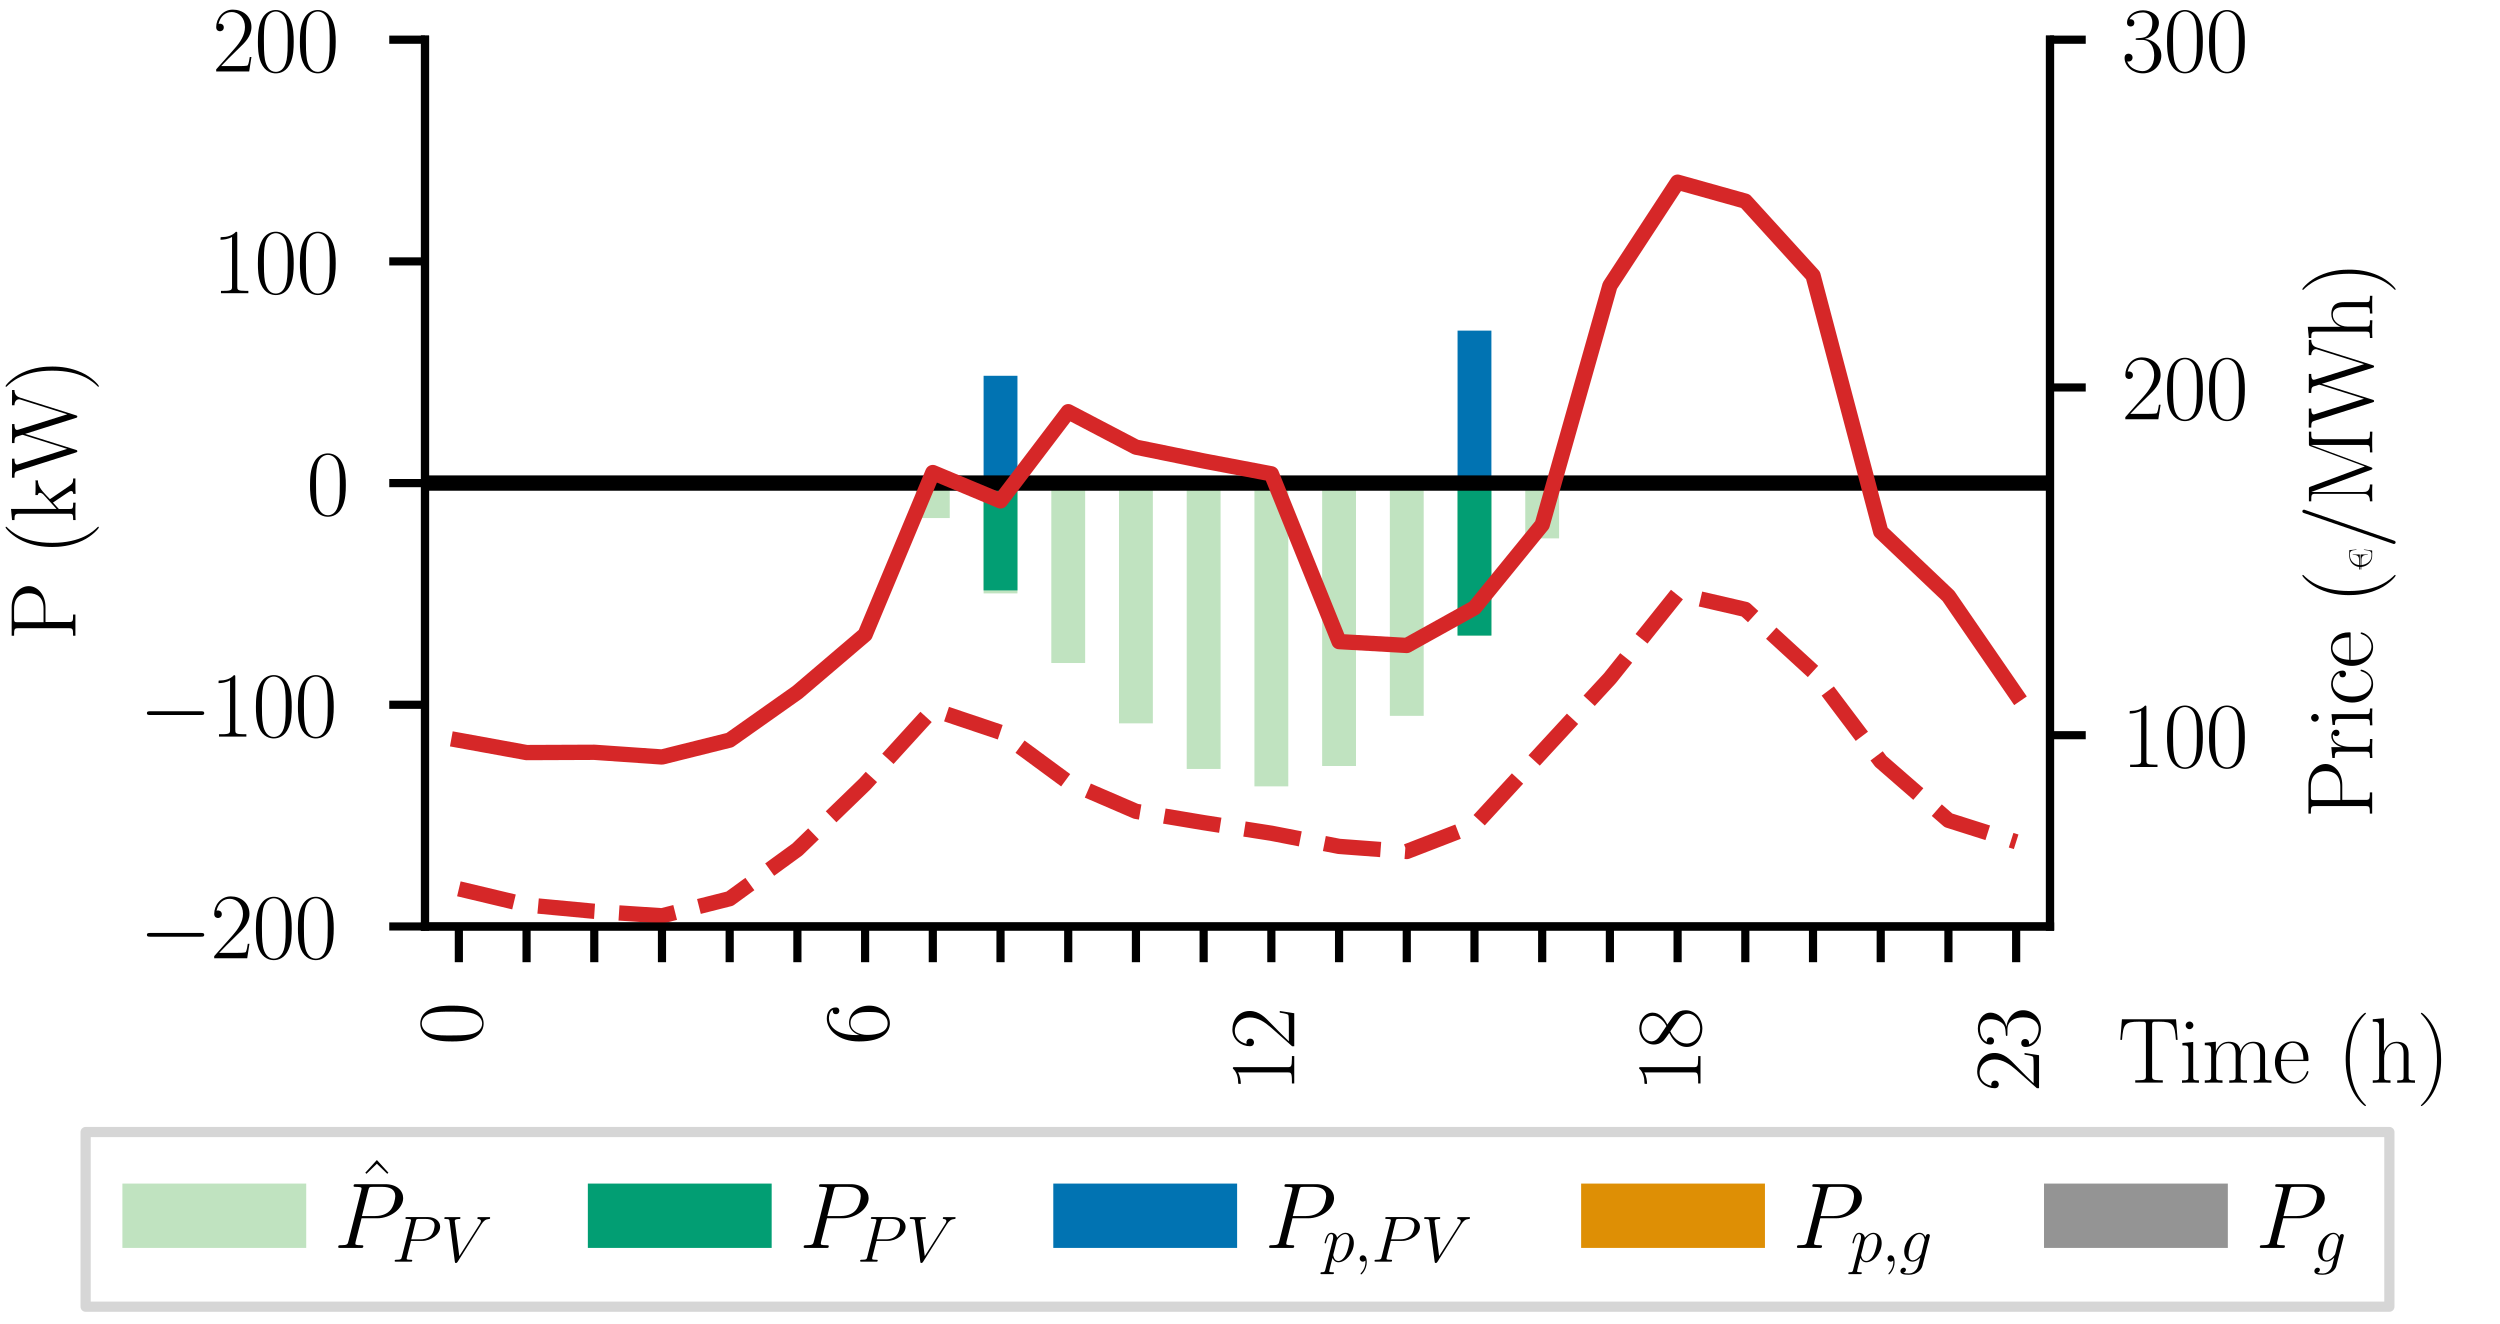<?xml version="1.0" encoding="utf-8" standalone="no"?>
<!DOCTYPE svg PUBLIC "-//W3C//DTD SVG 1.1//EN"
  "http://www.w3.org/Graphics/SVG/1.1/DTD/svg11.dtd">
<svg xmlns:xlink="http://www.w3.org/1999/xlink" width="244.8pt" height="129.6pt" viewBox="0 0 244.8 129.6" xmlns="http://www.w3.org/2000/svg" version="1.1">
 <defs>
  <style type="text/css">*{stroke-linejoin: round; stroke-linecap: butt}</style>
 </defs>
 <g id="figure_1">
  <g id="patch_1">
   <path d="M 0 129.6 
L 244.8 129.6 
L 244.8 0 
L 0 0 
z
" style="fill: #ffffff"/>
  </g>
  <g id="axes_1">
   <g id="patch_2">
    <path d="M 41.616 90.72 
L 200.736 90.72 
L 200.736 3.888 
L 41.616 3.888 
z
" style="fill: #ffffff"/>
   </g>
   <g id="patch_3">
    <path d="M 43.273 47.304 
L 46.589 47.304 
L 46.589 47.304 
L 43.273 47.304 
z
" clip-path="url(#paa32c44746)" style="fill: #c0e3c0"/>
   </g>
   <g id="patch_4">
    <path d="M 49.904 47.304 
L 53.218 47.304 
L 53.218 47.304 
L 49.904 47.304 
z
" clip-path="url(#paa32c44746)" style="fill: #c0e3c0"/>
   </g>
   <g id="patch_5">
    <path d="M 56.533 47.304 
L 59.849 47.304 
L 59.849 47.304 
L 56.533 47.304 
z
" clip-path="url(#paa32c44746)" style="fill: #c0e3c0"/>
   </g>
   <g id="patch_6">
    <path d="M 63.163 47.304 
L 66.478 47.304 
L 66.478 47.304 
L 63.163 47.304 
z
" clip-path="url(#paa32c44746)" style="fill: #c0e3c0"/>
   </g>
   <g id="patch_7">
    <path d="M 69.793 47.304 
L 73.109 47.304 
L 73.109 47.304 
L 69.793 47.304 
z
" clip-path="url(#paa32c44746)" style="fill: #c0e3c0"/>
   </g>
   <g id="patch_8">
    <path d="M 76.424 47.304 
L 79.739 47.304 
L 79.739 47.304 
L 76.424 47.304 
z
" clip-path="url(#paa32c44746)" style="fill: #c0e3c0"/>
   </g>
   <g id="patch_9">
    <path d="M 83.053 47.304 
L 86.368 47.304 
L 86.368 47.304 
L 83.053 47.304 
z
" clip-path="url(#paa32c44746)" style="fill: #c0e3c0"/>
   </g>
   <g id="patch_10">
    <path d="M 89.683 47.304 
L 92.999 47.304 
L 92.999 50.728 
L 89.683 50.728 
z
" clip-path="url(#paa32c44746)" style="fill: #c0e3c0"/>
   </g>
   <g id="patch_11">
    <path d="M 96.314 47.304 
L 99.629 47.304 
L 99.629 58.106 
L 96.314 58.106 
z
" clip-path="url(#paa32c44746)" style="fill: #c0e3c0"/>
   </g>
   <g id="patch_12">
    <path d="M 102.944 47.304 
L 106.258 47.304 
L 106.258 64.922 
L 102.944 64.922 
z
" clip-path="url(#paa32c44746)" style="fill: #c0e3c0"/>
   </g>
   <g id="patch_13">
    <path d="M 109.573 47.304 
L 112.888 47.304 
L 112.888 70.831 
L 109.573 70.831 
z
" clip-path="url(#paa32c44746)" style="fill: #c0e3c0"/>
   </g>
   <g id="patch_14">
    <path d="M 116.204 47.304 
L 119.519 47.304 
L 119.519 75.297 
L 116.204 75.297 
z
" clip-path="url(#paa32c44746)" style="fill: #c0e3c0"/>
   </g>
   <g id="patch_15">
    <path d="M 122.834 47.304 
L 126.148 47.304 
L 126.148 77.001 
L 122.834 77.001 
z
" clip-path="url(#paa32c44746)" style="fill: #c0e3c0"/>
   </g>
   <g id="patch_16">
    <path d="M 129.464 47.304 
L 132.779 47.304 
L 132.779 75.006 
L 129.464 75.006 
z
" clip-path="url(#paa32c44746)" style="fill: #c0e3c0"/>
   </g>
   <g id="patch_17">
    <path d="M 136.094 47.304 
L 139.409 47.304 
L 139.409 70.097 
L 136.094 70.097 
z
" clip-path="url(#paa32c44746)" style="fill: #c0e3c0"/>
   </g>
   <g id="patch_18">
    <path d="M 142.724 47.304 
L 146.038 47.304 
L 146.038 62.234 
L 142.724 62.234 
z
" clip-path="url(#paa32c44746)" style="fill: #c0e3c0"/>
   </g>
   <g id="patch_19">
    <path d="M 149.353 47.304 
L 152.668 47.304 
L 152.668 52.718 
L 149.353 52.718 
z
" clip-path="url(#paa32c44746)" style="fill: #c0e3c0"/>
   </g>
   <g id="patch_20">
    <path d="M 155.983 47.304 
L 159.298 47.304 
L 159.298 47.304 
L 155.983 47.304 
z
" clip-path="url(#paa32c44746)" style="fill: #c0e3c0"/>
   </g>
   <g id="patch_21">
    <path d="M 162.613 47.304 
L 165.929 47.304 
L 165.929 47.304 
L 162.613 47.304 
z
" clip-path="url(#paa32c44746)" style="fill: #c0e3c0"/>
   </g>
   <g id="patch_22">
    <path d="M 169.244 47.304 
L 172.559 47.304 
L 172.559 47.304 
L 169.244 47.304 
z
" clip-path="url(#paa32c44746)" style="fill: #c0e3c0"/>
   </g>
   <g id="patch_23">
    <path d="M 175.874 47.304 
L 179.189 47.304 
L 179.189 47.304 
L 175.874 47.304 
z
" clip-path="url(#paa32c44746)" style="fill: #c0e3c0"/>
   </g>
   <g id="patch_24">
    <path d="M 182.504 47.304 
L 185.819 47.304 
L 185.819 47.304 
L 182.504 47.304 
z
" clip-path="url(#paa32c44746)" style="fill: #c0e3c0"/>
   </g>
   <g id="patch_25">
    <path d="M 189.133 47.304 
L 192.448 47.304 
L 192.448 47.304 
L 189.133 47.304 
z
" clip-path="url(#paa32c44746)" style="fill: #c0e3c0"/>
   </g>
   <g id="patch_26">
    <path d="M 195.763 47.304 
L 199.078 47.304 
L 199.078 47.304 
L 195.763 47.304 
z
" clip-path="url(#paa32c44746)" style="fill: #c0e3c0"/>
   </g>
   <g id="patch_27">
    <path d="M 43.273 47.304 
L 46.589 47.304 
L 46.589 47.304 
L 43.273 47.304 
z
" clip-path="url(#paa32c44746)" style="fill: #029e73"/>
   </g>
   <g id="patch_28">
    <path d="M 49.904 47.304 
L 53.218 47.304 
L 53.218 47.304 
L 49.904 47.304 
z
" clip-path="url(#paa32c44746)" style="fill: #029e73"/>
   </g>
   <g id="patch_29">
    <path d="M 56.533 47.304 
L 59.849 47.304 
L 59.849 47.304 
L 56.533 47.304 
z
" clip-path="url(#paa32c44746)" style="fill: #029e73"/>
   </g>
   <g id="patch_30">
    <path d="M 63.163 47.304 
L 66.478 47.304 
L 66.478 47.304 
L 63.163 47.304 
z
" clip-path="url(#paa32c44746)" style="fill: #029e73"/>
   </g>
   <g id="patch_31">
    <path d="M 69.793 47.304 
L 73.109 47.304 
L 73.109 47.304 
L 69.793 47.304 
z
" clip-path="url(#paa32c44746)" style="fill: #029e73"/>
   </g>
   <g id="patch_32">
    <path d="M 76.424 47.304 
L 79.739 47.304 
L 79.739 47.304 
L 76.424 47.304 
z
" clip-path="url(#paa32c44746)" style="fill: #029e73"/>
   </g>
   <g id="patch_33">
    <path d="M 83.053 47.304 
L 86.368 47.304 
L 86.368 47.304 
L 83.053 47.304 
z
" clip-path="url(#paa32c44746)" style="fill: #029e73"/>
   </g>
   <g id="patch_34">
    <path d="M 89.683 47.304 
L 92.999 47.304 
L 92.999 47.304 
L 89.683 47.304 
z
" clip-path="url(#paa32c44746)" style="fill: #029e73"/>
   </g>
   <g id="patch_35">
    <path d="M 96.314 47.304 
L 99.629 47.304 
L 99.629 57.811 
L 96.314 57.811 
z
" clip-path="url(#paa32c44746)" style="fill: #029e73"/>
   </g>
   <g id="patch_36">
    <path d="M 102.944 47.304 
L 106.258 47.304 
L 106.258 47.304 
L 102.944 47.304 
z
" clip-path="url(#paa32c44746)" style="fill: #029e73"/>
   </g>
   <g id="patch_37">
    <path d="M 109.573 47.304 
L 112.888 47.304 
L 112.888 47.304 
L 109.573 47.304 
z
" clip-path="url(#paa32c44746)" style="fill: #029e73"/>
   </g>
   <g id="patch_38">
    <path d="M 116.204 47.304 
L 119.519 47.304 
L 119.519 47.304 
L 116.204 47.304 
z
" clip-path="url(#paa32c44746)" style="fill: #029e73"/>
   </g>
   <g id="patch_39">
    <path d="M 122.834 47.304 
L 126.148 47.304 
L 126.148 47.304 
L 122.834 47.304 
z
" clip-path="url(#paa32c44746)" style="fill: #029e73"/>
   </g>
   <g id="patch_40">
    <path d="M 129.464 47.304 
L 132.779 47.304 
L 132.779 47.304 
L 129.464 47.304 
z
" clip-path="url(#paa32c44746)" style="fill: #029e73"/>
   </g>
   <g id="patch_41">
    <path d="M 136.094 47.304 
L 139.409 47.304 
L 139.409 47.304 
L 136.094 47.304 
z
" clip-path="url(#paa32c44746)" style="fill: #029e73"/>
   </g>
   <g id="patch_42">
    <path d="M 142.724 47.304 
L 146.038 47.304 
L 146.038 62.234 
L 142.724 62.234 
z
" clip-path="url(#paa32c44746)" style="fill: #029e73"/>
   </g>
   <g id="patch_43">
    <path d="M 149.353 47.304 
L 152.668 47.304 
L 152.668 47.304 
L 149.353 47.304 
z
" clip-path="url(#paa32c44746)" style="fill: #029e73"/>
   </g>
   <g id="patch_44">
    <path d="M 155.983 47.304 
L 159.298 47.304 
L 159.298 47.304 
L 155.983 47.304 
z
" clip-path="url(#paa32c44746)" style="fill: #029e73"/>
   </g>
   <g id="patch_45">
    <path d="M 162.613 47.304 
L 165.929 47.304 
L 165.929 47.304 
L 162.613 47.304 
z
" clip-path="url(#paa32c44746)" style="fill: #029e73"/>
   </g>
   <g id="patch_46">
    <path d="M 169.244 47.304 
L 172.559 47.304 
L 172.559 47.304 
L 169.244 47.304 
z
" clip-path="url(#paa32c44746)" style="fill: #029e73"/>
   </g>
   <g id="patch_47">
    <path d="M 175.874 47.304 
L 179.189 47.304 
L 179.189 47.304 
L 175.874 47.304 
z
" clip-path="url(#paa32c44746)" style="fill: #029e73"/>
   </g>
   <g id="patch_48">
    <path d="M 182.504 47.304 
L 185.819 47.304 
L 185.819 47.304 
L 182.504 47.304 
z
" clip-path="url(#paa32c44746)" style="fill: #029e73"/>
   </g>
   <g id="patch_49">
    <path d="M 189.133 47.304 
L 192.448 47.304 
L 192.448 47.304 
L 189.133 47.304 
z
" clip-path="url(#paa32c44746)" style="fill: #029e73"/>
   </g>
   <g id="patch_50">
    <path d="M 195.763 47.304 
L 199.078 47.304 
L 199.078 47.304 
L 195.763 47.304 
z
" clip-path="url(#paa32c44746)" style="fill: #029e73"/>
   </g>
   <g id="patch_51">
    <path d="M 43.273 47.304 
L 46.589 47.304 
L 46.589 47.304 
L 43.273 47.304 
z
" clip-path="url(#paa32c44746)" style="fill: #0173b2"/>
   </g>
   <g id="patch_52">
    <path d="M 49.904 47.304 
L 53.218 47.304 
L 53.218 47.304 
L 49.904 47.304 
z
" clip-path="url(#paa32c44746)" style="fill: #0173b2"/>
   </g>
   <g id="patch_53">
    <path d="M 56.533 47.304 
L 59.849 47.304 
L 59.849 47.304 
L 56.533 47.304 
z
" clip-path="url(#paa32c44746)" style="fill: #0173b2"/>
   </g>
   <g id="patch_54">
    <path d="M 63.163 47.304 
L 66.478 47.304 
L 66.478 47.304 
L 63.163 47.304 
z
" clip-path="url(#paa32c44746)" style="fill: #0173b2"/>
   </g>
   <g id="patch_55">
    <path d="M 69.793 47.304 
L 73.109 47.304 
L 73.109 47.304 
L 69.793 47.304 
z
" clip-path="url(#paa32c44746)" style="fill: #0173b2"/>
   </g>
   <g id="patch_56">
    <path d="M 76.424 47.304 
L 79.739 47.304 
L 79.739 47.304 
L 76.424 47.304 
z
" clip-path="url(#paa32c44746)" style="fill: #0173b2"/>
   </g>
   <g id="patch_57">
    <path d="M 83.053 47.304 
L 86.368 47.304 
L 86.368 47.304 
L 83.053 47.304 
z
" clip-path="url(#paa32c44746)" style="fill: #0173b2"/>
   </g>
   <g id="patch_58">
    <path d="M 89.683 47.304 
L 92.999 47.304 
L 92.999 47.304 
L 89.683 47.304 
z
" clip-path="url(#paa32c44746)" style="fill: #0173b2"/>
   </g>
   <g id="patch_59">
    <path d="M 96.314 47.304 
L 99.629 47.304 
L 99.629 36.797 
L 96.314 36.797 
z
" clip-path="url(#paa32c44746)" style="fill: #0173b2"/>
   </g>
   <g id="patch_60">
    <path d="M 102.944 47.304 
L 106.258 47.304 
L 106.258 47.304 
L 102.944 47.304 
z
" clip-path="url(#paa32c44746)" style="fill: #0173b2"/>
   </g>
   <g id="patch_61">
    <path d="M 109.573 47.304 
L 112.888 47.304 
L 112.888 47.304 
L 109.573 47.304 
z
" clip-path="url(#paa32c44746)" style="fill: #0173b2"/>
   </g>
   <g id="patch_62">
    <path d="M 116.204 47.304 
L 119.519 47.304 
L 119.519 47.304 
L 116.204 47.304 
z
" clip-path="url(#paa32c44746)" style="fill: #0173b2"/>
   </g>
   <g id="patch_63">
    <path d="M 122.834 47.304 
L 126.148 47.304 
L 126.148 47.304 
L 122.834 47.304 
z
" clip-path="url(#paa32c44746)" style="fill: #0173b2"/>
   </g>
   <g id="patch_64">
    <path d="M 129.464 47.304 
L 132.779 47.304 
L 132.779 47.304 
L 129.464 47.304 
z
" clip-path="url(#paa32c44746)" style="fill: #0173b2"/>
   </g>
   <g id="patch_65">
    <path d="M 136.094 47.304 
L 139.409 47.304 
L 139.409 47.304 
L 136.094 47.304 
z
" clip-path="url(#paa32c44746)" style="fill: #0173b2"/>
   </g>
   <g id="patch_66">
    <path d="M 142.724 47.304 
L 146.038 47.304 
L 146.038 32.374 
L 142.724 32.374 
z
" clip-path="url(#paa32c44746)" style="fill: #0173b2"/>
   </g>
   <g id="patch_67">
    <path d="M 149.353 47.304 
L 152.668 47.304 
L 152.668 47.304 
L 149.353 47.304 
z
" clip-path="url(#paa32c44746)" style="fill: #0173b2"/>
   </g>
   <g id="patch_68">
    <path d="M 155.983 47.304 
L 159.298 47.304 
L 159.298 47.304 
L 155.983 47.304 
z
" clip-path="url(#paa32c44746)" style="fill: #0173b2"/>
   </g>
   <g id="patch_69">
    <path d="M 162.613 47.304 
L 165.929 47.304 
L 165.929 47.304 
L 162.613 47.304 
z
" clip-path="url(#paa32c44746)" style="fill: #0173b2"/>
   </g>
   <g id="patch_70">
    <path d="M 169.244 47.304 
L 172.559 47.304 
L 172.559 47.304 
L 169.244 47.304 
z
" clip-path="url(#paa32c44746)" style="fill: #0173b2"/>
   </g>
   <g id="patch_71">
    <path d="M 175.874 47.304 
L 179.189 47.304 
L 179.189 47.304 
L 175.874 47.304 
z
" clip-path="url(#paa32c44746)" style="fill: #0173b2"/>
   </g>
   <g id="patch_72">
    <path d="M 182.504 47.304 
L 185.819 47.304 
L 185.819 47.304 
L 182.504 47.304 
z
" clip-path="url(#paa32c44746)" style="fill: #0173b2"/>
   </g>
   <g id="patch_73">
    <path d="M 189.133 47.304 
L 192.448 47.304 
L 192.448 47.304 
L 189.133 47.304 
z
" clip-path="url(#paa32c44746)" style="fill: #0173b2"/>
   </g>
   <g id="patch_74">
    <path d="M 195.763 47.304 
L 199.078 47.304 
L 199.078 47.304 
L 195.763 47.304 
z
" clip-path="url(#paa32c44746)" style="fill: #0173b2"/>
   </g>
   <g id="patch_75">
    <path d="M 43.273 47.304 
L 46.589 47.304 
L 46.589 47.304 
L 43.273 47.304 
z
" clip-path="url(#paa32c44746)" style="fill: #de8f05"/>
   </g>
   <g id="patch_76">
    <path d="M 49.904 47.304 
L 53.218 47.304 
L 53.218 47.304 
L 49.904 47.304 
z
" clip-path="url(#paa32c44746)" style="fill: #de8f05"/>
   </g>
   <g id="patch_77">
    <path d="M 56.533 47.304 
L 59.849 47.304 
L 59.849 47.304 
L 56.533 47.304 
z
" clip-path="url(#paa32c44746)" style="fill: #de8f05"/>
   </g>
   <g id="patch_78">
    <path d="M 63.163 47.304 
L 66.478 47.304 
L 66.478 47.304 
L 63.163 47.304 
z
" clip-path="url(#paa32c44746)" style="fill: #de8f05"/>
   </g>
   <g id="patch_79">
    <path d="M 69.793 47.304 
L 73.109 47.304 
L 73.109 47.304 
L 69.793 47.304 
z
" clip-path="url(#paa32c44746)" style="fill: #de8f05"/>
   </g>
   <g id="patch_80">
    <path d="M 76.424 47.304 
L 79.739 47.304 
L 79.739 47.304 
L 76.424 47.304 
z
" clip-path="url(#paa32c44746)" style="fill: #de8f05"/>
   </g>
   <g id="patch_81">
    <path d="M 83.053 47.304 
L 86.368 47.304 
L 86.368 47.304 
L 83.053 47.304 
z
" clip-path="url(#paa32c44746)" style="fill: #de8f05"/>
   </g>
   <g id="patch_82">
    <path d="M 89.683 47.304 
L 92.999 47.304 
L 92.999 47.304 
L 89.683 47.304 
z
" clip-path="url(#paa32c44746)" style="fill: #de8f05"/>
   </g>
   <g id="patch_83">
    <path d="M 96.314 57.811 
L 99.629 57.811 
L 99.629 57.811 
L 96.314 57.811 
z
" clip-path="url(#paa32c44746)" style="fill: #de8f05"/>
   </g>
   <g id="patch_84">
    <path d="M 102.944 47.304 
L 106.258 47.304 
L 106.258 47.304 
L 102.944 47.304 
z
" clip-path="url(#paa32c44746)" style="fill: #de8f05"/>
   </g>
   <g id="patch_85">
    <path d="M 109.573 47.304 
L 112.888 47.304 
L 112.888 47.304 
L 109.573 47.304 
z
" clip-path="url(#paa32c44746)" style="fill: #de8f05"/>
   </g>
   <g id="patch_86">
    <path d="M 116.204 47.304 
L 119.519 47.304 
L 119.519 47.304 
L 116.204 47.304 
z
" clip-path="url(#paa32c44746)" style="fill: #de8f05"/>
   </g>
   <g id="patch_87">
    <path d="M 122.834 47.304 
L 126.148 47.304 
L 126.148 47.304 
L 122.834 47.304 
z
" clip-path="url(#paa32c44746)" style="fill: #de8f05"/>
   </g>
   <g id="patch_88">
    <path d="M 129.464 47.304 
L 132.779 47.304 
L 132.779 47.304 
L 129.464 47.304 
z
" clip-path="url(#paa32c44746)" style="fill: #de8f05"/>
   </g>
   <g id="patch_89">
    <path d="M 136.094 47.304 
L 139.409 47.304 
L 139.409 47.304 
L 136.094 47.304 
z
" clip-path="url(#paa32c44746)" style="fill: #de8f05"/>
   </g>
   <g id="patch_90">
    <path d="M 142.724 62.234 
L 146.038 62.234 
L 146.038 62.234 
L 142.724 62.234 
z
" clip-path="url(#paa32c44746)" style="fill: #de8f05"/>
   </g>
   <g id="patch_91">
    <path d="M 149.353 47.304 
L 152.668 47.304 
L 152.668 47.304 
L 149.353 47.304 
z
" clip-path="url(#paa32c44746)" style="fill: #de8f05"/>
   </g>
   <g id="patch_92">
    <path d="M 155.983 47.304 
L 159.298 47.304 
L 159.298 47.304 
L 155.983 47.304 
z
" clip-path="url(#paa32c44746)" style="fill: #de8f05"/>
   </g>
   <g id="patch_93">
    <path d="M 162.613 47.304 
L 165.929 47.304 
L 165.929 47.304 
L 162.613 47.304 
z
" clip-path="url(#paa32c44746)" style="fill: #de8f05"/>
   </g>
   <g id="patch_94">
    <path d="M 169.244 47.304 
L 172.559 47.304 
L 172.559 47.304 
L 169.244 47.304 
z
" clip-path="url(#paa32c44746)" style="fill: #de8f05"/>
   </g>
   <g id="patch_95">
    <path d="M 175.874 47.304 
L 179.189 47.304 
L 179.189 47.304 
L 175.874 47.304 
z
" clip-path="url(#paa32c44746)" style="fill: #de8f05"/>
   </g>
   <g id="patch_96">
    <path d="M 182.504 47.304 
L 185.819 47.304 
L 185.819 47.304 
L 182.504 47.304 
z
" clip-path="url(#paa32c44746)" style="fill: #de8f05"/>
   </g>
   <g id="patch_97">
    <path d="M 189.133 47.304 
L 192.448 47.304 
L 192.448 47.304 
L 189.133 47.304 
z
" clip-path="url(#paa32c44746)" style="fill: #de8f05"/>
   </g>
   <g id="patch_98">
    <path d="M 195.763 47.304 
L 199.078 47.304 
L 199.078 47.304 
L 195.763 47.304 
z
" clip-path="url(#paa32c44746)" style="fill: #de8f05"/>
   </g>
   <g id="patch_99">
    <path d="M 43.273 47.304 
L 46.589 47.304 
L 46.589 47.304 
L 43.273 47.304 
z
" clip-path="url(#paa32c44746)" style="fill: #949494"/>
   </g>
   <g id="patch_100">
    <path d="M 49.904 47.304 
L 53.218 47.304 
L 53.218 47.304 
L 49.904 47.304 
z
" clip-path="url(#paa32c44746)" style="fill: #949494"/>
   </g>
   <g id="patch_101">
    <path d="M 56.533 47.304 
L 59.849 47.304 
L 59.849 47.304 
L 56.533 47.304 
z
" clip-path="url(#paa32c44746)" style="fill: #949494"/>
   </g>
   <g id="patch_102">
    <path d="M 63.163 47.304 
L 66.478 47.304 
L 66.478 47.304 
L 63.163 47.304 
z
" clip-path="url(#paa32c44746)" style="fill: #949494"/>
   </g>
   <g id="patch_103">
    <path d="M 69.793 47.304 
L 73.109 47.304 
L 73.109 47.304 
L 69.793 47.304 
z
" clip-path="url(#paa32c44746)" style="fill: #949494"/>
   </g>
   <g id="patch_104">
    <path d="M 76.424 47.304 
L 79.739 47.304 
L 79.739 47.304 
L 76.424 47.304 
z
" clip-path="url(#paa32c44746)" style="fill: #949494"/>
   </g>
   <g id="patch_105">
    <path d="M 83.053 47.304 
L 86.368 47.304 
L 86.368 47.304 
L 83.053 47.304 
z
" clip-path="url(#paa32c44746)" style="fill: #949494"/>
   </g>
   <g id="patch_106">
    <path d="M 89.683 47.304 
L 92.999 47.304 
L 92.999 47.304 
L 89.683 47.304 
z
" clip-path="url(#paa32c44746)" style="fill: #949494"/>
   </g>
   <g id="patch_107">
    <path d="M 96.314 57.811 
L 99.629 57.811 
L 99.629 57.811 
L 96.314 57.811 
z
" clip-path="url(#paa32c44746)" style="fill: #949494"/>
   </g>
   <g id="patch_108">
    <path d="M 102.944 47.304 
L 106.258 47.304 
L 106.258 47.304 
L 102.944 47.304 
z
" clip-path="url(#paa32c44746)" style="fill: #949494"/>
   </g>
   <g id="patch_109">
    <path d="M 109.573 47.304 
L 112.888 47.304 
L 112.888 47.304 
L 109.573 47.304 
z
" clip-path="url(#paa32c44746)" style="fill: #949494"/>
   </g>
   <g id="patch_110">
    <path d="M 116.204 47.304 
L 119.519 47.304 
L 119.519 47.304 
L 116.204 47.304 
z
" clip-path="url(#paa32c44746)" style="fill: #949494"/>
   </g>
   <g id="patch_111">
    <path d="M 122.834 47.304 
L 126.148 47.304 
L 126.148 47.304 
L 122.834 47.304 
z
" clip-path="url(#paa32c44746)" style="fill: #949494"/>
   </g>
   <g id="patch_112">
    <path d="M 129.464 47.304 
L 132.779 47.304 
L 132.779 47.304 
L 129.464 47.304 
z
" clip-path="url(#paa32c44746)" style="fill: #949494"/>
   </g>
   <g id="patch_113">
    <path d="M 136.094 47.304 
L 139.409 47.304 
L 139.409 47.304 
L 136.094 47.304 
z
" clip-path="url(#paa32c44746)" style="fill: #949494"/>
   </g>
   <g id="patch_114">
    <path d="M 142.724 62.234 
L 146.038 62.234 
L 146.038 62.234 
L 142.724 62.234 
z
" clip-path="url(#paa32c44746)" style="fill: #949494"/>
   </g>
   <g id="patch_115">
    <path d="M 149.353 47.304 
L 152.668 47.304 
L 152.668 47.304 
L 149.353 47.304 
z
" clip-path="url(#paa32c44746)" style="fill: #949494"/>
   </g>
   <g id="patch_116">
    <path d="M 155.983 47.304 
L 159.298 47.304 
L 159.298 47.304 
L 155.983 47.304 
z
" clip-path="url(#paa32c44746)" style="fill: #949494"/>
   </g>
   <g id="patch_117">
    <path d="M 162.613 47.304 
L 165.929 47.304 
L 165.929 47.304 
L 162.613 47.304 
z
" clip-path="url(#paa32c44746)" style="fill: #949494"/>
   </g>
   <g id="patch_118">
    <path d="M 169.244 47.304 
L 172.559 47.304 
L 172.559 47.304 
L 169.244 47.304 
z
" clip-path="url(#paa32c44746)" style="fill: #949494"/>
   </g>
   <g id="patch_119">
    <path d="M 175.874 47.304 
L 179.189 47.304 
L 179.189 47.304 
L 175.874 47.304 
z
" clip-path="url(#paa32c44746)" style="fill: #949494"/>
   </g>
   <g id="patch_120">
    <path d="M 182.504 47.304 
L 185.819 47.304 
L 185.819 47.304 
L 182.504 47.304 
z
" clip-path="url(#paa32c44746)" style="fill: #949494"/>
   </g>
   <g id="patch_121">
    <path d="M 189.133 47.304 
L 192.448 47.304 
L 192.448 47.304 
L 189.133 47.304 
z
" clip-path="url(#paa32c44746)" style="fill: #949494"/>
   </g>
   <g id="patch_122">
    <path d="M 195.763 47.304 
L 199.078 47.304 
L 199.078 47.304 
L 195.763 47.304 
z
" clip-path="url(#paa32c44746)" style="fill: #949494"/>
   </g>
   <g id="matplotlib.axis_1">
    <g id="xtick_1">
     <g id="line2d_1">
      <defs>
       <path id="m6761374551" d="M 0 0 
L 0 3.5 
" style="stroke: #000000; stroke-width: 0.8"/>
      </defs>
      <g>
       <use xlink:href="#m6761374551" x="44.931" y="90.72" style="stroke: #000000; stroke-width: 0.8"/>
      </g>
     </g>
     <g id="text_1">
      <!-- 0 -->
      <g transform="translate(47.173 102.328) rotate(-90) scale(0.09 -0.09)">
       <defs>
        <path id="CMR17-30" d="M 2688 2025 
C 2688 2416 2682 3080 2413 3591 
C 2176 4039 1798 4198 1466 4198 
C 1158 4198 768 4058 525 3597 
C 269 3118 243 2524 243 2025 
C 243 1661 250 1106 448 619 
C 723 -39 1216 -128 1466 -128 
C 1760 -128 2208 -7 2470 600 
C 2662 1042 2688 1559 2688 2025 
z
M 1466 -26 
C 1056 -26 813 325 723 812 
C 653 1188 653 1738 653 2096 
C 653 2588 653 2997 736 3387 
C 858 3929 1216 4096 1466 4096 
C 1728 4096 2067 3923 2189 3400 
C 2272 3036 2278 2607 2278 2096 
C 2278 1680 2278 1169 2202 792 
C 2067 95 1690 -26 1466 -26 
z
" transform="scale(0.016)"/>
       </defs>
       <use xlink:href="#CMR17-30" transform="scale(0.996)"/>
      </g>
     </g>
    </g>
    <g id="xtick_2">
     <g id="line2d_2">
      <g>
       <use xlink:href="#m6761374551" x="51.561" y="90.72" style="stroke: #000000; stroke-width: 0.8"/>
      </g>
     </g>
    </g>
    <g id="xtick_3">
     <g id="line2d_3">
      <g>
       <use xlink:href="#m6761374551" x="58.191" y="90.72" style="stroke: #000000; stroke-width: 0.8"/>
      </g>
     </g>
    </g>
    <g id="xtick_4">
     <g id="line2d_4">
      <g>
       <use xlink:href="#m6761374551" x="64.821" y="90.72" style="stroke: #000000; stroke-width: 0.8"/>
      </g>
     </g>
    </g>
    <g id="xtick_5">
     <g id="line2d_5">
      <g>
       <use xlink:href="#m6761374551" x="71.451" y="90.72" style="stroke: #000000; stroke-width: 0.8"/>
      </g>
     </g>
    </g>
    <g id="xtick_6">
     <g id="line2d_6">
      <g>
       <use xlink:href="#m6761374551" x="78.081" y="90.72" style="stroke: #000000; stroke-width: 0.8"/>
      </g>
     </g>
    </g>
    <g id="xtick_7">
     <g id="line2d_7">
      <g>
       <use xlink:href="#m6761374551" x="84.711" y="90.72" style="stroke: #000000; stroke-width: 0.8"/>
      </g>
     </g>
     <g id="text_2">
      <!-- 6 -->
      <g transform="translate(86.953 102.328) rotate(-90) scale(0.09 -0.09)">
       <defs>
        <path id="CMR17-36" d="M 678 2176 
C 678 3690 1395 4032 1811 4032 
C 1946 4032 2272 4009 2400 3776 
C 2298 3776 2106 3776 2106 3553 
C 2106 3381 2246 3323 2336 3323 
C 2394 3323 2566 3348 2566 3560 
C 2566 3954 2246 4179 1805 4179 
C 1043 4179 243 3390 243 1984 
C 243 253 966 -128 1478 -128 
C 2099 -128 2688 427 2688 1283 
C 2688 2081 2170 2662 1517 2662 
C 1126 2662 838 2407 678 1960 
L 678 2176 
z
M 1478 25 
C 691 25 691 1200 691 1436 
C 691 1896 909 2560 1504 2560 
C 1613 2560 1926 2560 2138 2120 
C 2253 1870 2253 1609 2253 1289 
C 2253 944 2253 690 2118 434 
C 1978 171 1773 25 1478 25 
z
" transform="scale(0.016)"/>
       </defs>
       <use xlink:href="#CMR17-36" transform="scale(0.996)"/>
      </g>
     </g>
    </g>
    <g id="xtick_8">
     <g id="line2d_8">
      <g>
       <use xlink:href="#m6761374551" x="91.341" y="90.72" style="stroke: #000000; stroke-width: 0.8"/>
      </g>
     </g>
    </g>
    <g id="xtick_9">
     <g id="line2d_9">
      <g>
       <use xlink:href="#m6761374551" x="97.971" y="90.72" style="stroke: #000000; stroke-width: 0.8"/>
      </g>
     </g>
    </g>
    <g id="xtick_10">
     <g id="line2d_10">
      <g>
       <use xlink:href="#m6761374551" x="104.601" y="90.72" style="stroke: #000000; stroke-width: 0.8"/>
      </g>
     </g>
    </g>
    <g id="xtick_11">
     <g id="line2d_11">
      <g>
       <use xlink:href="#m6761374551" x="111.231" y="90.72" style="stroke: #000000; stroke-width: 0.8"/>
      </g>
     </g>
    </g>
    <g id="xtick_12">
     <g id="line2d_12">
      <g>
       <use xlink:href="#m6761374551" x="117.861" y="90.72" style="stroke: #000000; stroke-width: 0.8"/>
      </g>
     </g>
    </g>
    <g id="xtick_13">
     <g id="line2d_13">
      <g>
       <use xlink:href="#m6761374551" x="124.491" y="90.72" style="stroke: #000000; stroke-width: 0.8"/>
      </g>
     </g>
     <g id="text_3">
      <!-- 12 -->
      <g transform="translate(126.733 106.935) rotate(-90) scale(0.09 -0.09)">
       <defs>
        <path id="CMR17-31" d="M 1702 4058 
C 1702 4192 1696 4192 1606 4192 
C 1357 3916 979 3827 621 3827 
C 602 3827 570 3827 563 3808 
C 557 3795 557 3782 557 3648 
C 755 3648 1088 3686 1344 3839 
L 1344 461 
C 1344 236 1331 160 781 160 
L 589 160 
L 589 0 
C 896 0 1216 0 1523 0 
C 1830 0 2150 0 2458 0 
L 2458 160 
L 2266 160 
C 1715 160 1702 230 1702 458 
L 1702 4058 
z
" transform="scale(0.016)"/>
        <path id="CMR17-32" d="M 2669 989 
L 2554 989 
C 2490 536 2438 459 2413 420 
C 2381 369 1920 369 1830 369 
L 602 369 
C 832 619 1280 1072 1824 1597 
C 2214 1967 2669 2402 2669 3035 
C 2669 3790 2067 4224 1395 4224 
C 691 4224 262 3604 262 3030 
C 262 2780 448 2748 525 2748 
C 589 2748 781 2787 781 3010 
C 781 3207 614 3264 525 3264 
C 486 3264 448 3258 422 3245 
C 544 3790 915 4058 1306 4058 
C 1862 4058 2227 3617 2227 3035 
C 2227 2479 1901 2000 1536 1584 
L 262 146 
L 262 0 
L 2515 0 
L 2669 989 
z
" transform="scale(0.016)"/>
       </defs>
       <use xlink:href="#CMR17-31" transform="scale(0.996)"/>
       <use xlink:href="#CMR17-32" transform="translate(45.69 0) scale(0.996)"/>
      </g>
     </g>
    </g>
    <g id="xtick_14">
     <g id="line2d_14">
      <g>
       <use xlink:href="#m6761374551" x="131.121" y="90.72" style="stroke: #000000; stroke-width: 0.8"/>
      </g>
     </g>
    </g>
    <g id="xtick_15">
     <g id="line2d_15">
      <g>
       <use xlink:href="#m6761374551" x="137.751" y="90.72" style="stroke: #000000; stroke-width: 0.8"/>
      </g>
     </g>
    </g>
    <g id="xtick_16">
     <g id="line2d_16">
      <g>
       <use xlink:href="#m6761374551" x="144.381" y="90.72" style="stroke: #000000; stroke-width: 0.8"/>
      </g>
     </g>
    </g>
    <g id="xtick_17">
     <g id="line2d_17">
      <g>
       <use xlink:href="#m6761374551" x="151.011" y="90.72" style="stroke: #000000; stroke-width: 0.8"/>
      </g>
     </g>
    </g>
    <g id="xtick_18">
     <g id="line2d_18">
      <g>
       <use xlink:href="#m6761374551" x="157.641" y="90.72" style="stroke: #000000; stroke-width: 0.8"/>
      </g>
     </g>
    </g>
    <g id="xtick_19">
     <g id="line2d_19">
      <g>
       <use xlink:href="#m6761374551" x="164.271" y="90.72" style="stroke: #000000; stroke-width: 0.8"/>
      </g>
     </g>
     <g id="text_4">
      <!-- 18 -->
      <g transform="translate(166.513 106.935) rotate(-90) scale(0.09 -0.09)">
       <defs>
        <path id="CMR17-38" d="M 1741 2264 
C 2144 2467 2554 2773 2554 3263 
C 2554 3841 1990 4179 1472 4179 
C 890 4179 378 3759 378 3180 
C 378 3021 416 2747 666 2505 
C 730 2442 998 2251 1171 2130 
C 883 1983 211 1634 211 934 
C 211 279 838 -128 1459 -128 
C 2144 -128 2720 362 2720 1010 
C 2720 1590 2330 1857 2074 2029 
L 1741 2264 
z
M 902 2822 
C 851 2854 595 3051 595 3351 
C 595 3739 998 4032 1459 4032 
C 1965 4032 2336 3676 2336 3262 
C 2336 2669 1670 2331 1638 2331 
C 1632 2331 1626 2331 1574 2370 
L 902 2822 
z
M 2080 1519 
C 2176 1449 2483 1240 2483 851 
C 2483 381 2010 25 1472 25 
C 890 25 448 438 448 940 
C 448 1443 838 1862 1280 2060 
L 2080 1519 
z
" transform="scale(0.016)"/>
       </defs>
       <use xlink:href="#CMR17-31" transform="scale(0.996)"/>
       <use xlink:href="#CMR17-38" transform="translate(45.69 0) scale(0.996)"/>
      </g>
     </g>
    </g>
    <g id="xtick_20">
     <g id="line2d_20">
      <g>
       <use xlink:href="#m6761374551" x="170.901" y="90.72" style="stroke: #000000; stroke-width: 0.8"/>
      </g>
     </g>
    </g>
    <g id="xtick_21">
     <g id="line2d_21">
      <g>
       <use xlink:href="#m6761374551" x="177.531" y="90.72" style="stroke: #000000; stroke-width: 0.8"/>
      </g>
     </g>
    </g>
    <g id="xtick_22">
     <g id="line2d_22">
      <g>
       <use xlink:href="#m6761374551" x="184.161" y="90.72" style="stroke: #000000; stroke-width: 0.8"/>
      </g>
     </g>
    </g>
    <g id="xtick_23">
     <g id="line2d_23">
      <g>
       <use xlink:href="#m6761374551" x="190.791" y="90.72" style="stroke: #000000; stroke-width: 0.8"/>
      </g>
     </g>
    </g>
    <g id="xtick_24">
     <g id="line2d_24">
      <g>
       <use xlink:href="#m6761374551" x="197.421" y="90.72" style="stroke: #000000; stroke-width: 0.8"/>
      </g>
     </g>
     <g id="text_5">
      <!-- 23 -->
      <g transform="translate(199.663 106.935) rotate(-90) scale(0.09 -0.09)">
       <defs>
        <path id="CMR17-33" d="M 1414 2157 
C 1984 2157 2234 1662 2234 1090 
C 2234 320 1824 25 1453 25 
C 1114 25 563 194 390 693 
C 422 680 454 680 486 680 
C 640 680 755 782 755 948 
C 755 1133 614 1216 486 1216 
C 378 1216 211 1165 211 926 
C 211 335 787 -128 1466 -128 
C 2176 -128 2720 430 2720 1085 
C 2720 1707 2208 2157 1600 2227 
C 2086 2328 2554 2756 2554 3329 
C 2554 3820 2048 4179 1472 4179 
C 890 4179 378 3829 378 3329 
C 378 3110 544 3072 627 3072 
C 762 3072 877 3155 877 3321 
C 877 3486 762 3569 627 3569 
C 602 3569 570 3569 544 3557 
C 730 3959 1235 4032 1459 4032 
C 1683 4032 2106 3925 2106 3320 
C 2106 3143 2080 2828 1862 2550 
C 1670 2304 1453 2304 1242 2284 
C 1210 2284 1062 2269 1037 2269 
C 992 2263 966 2257 966 2208 
C 966 2163 973 2157 1101 2157 
L 1414 2157 
z
" transform="scale(0.016)"/>
       </defs>
       <use xlink:href="#CMR17-32" transform="scale(0.996)"/>
       <use xlink:href="#CMR17-33" transform="translate(45.69 0) scale(0.996)"/>
      </g>
     </g>
    </g>
   </g>
   <g id="matplotlib.axis_2">
    <g id="ytick_1">
     <g id="line2d_25">
      <defs>
       <path id="mf93c6a9376" d="M 0 0 
L -3.5 0 
" style="stroke: #000000; stroke-width: 0.8"/>
      </defs>
      <g>
       <use xlink:href="#mf93c6a9376" x="41.616" y="90.72" style="stroke: #000000; stroke-width: 0.8"/>
      </g>
     </g>
     <g id="text_6">
      <!-- $\mathdefault{−200}$ -->
      <g transform="translate(13.625 93.833) scale(0.09 -0.09)">
       <defs>
        <path id="CMSY10-0" d="M 4218 1472 
C 4326 1472 4442 1472 4442 1600 
C 4442 1728 4326 1728 4218 1728 
L 755 1728 
C 646 1728 531 1728 531 1600 
C 531 1472 646 1472 755 1472 
L 4218 1472 
z
" transform="scale(0.016)"/>
       </defs>
       <use xlink:href="#CMSY10-0" transform="scale(0.996)"/>
       <use xlink:href="#CMR17-32" transform="translate(77.487 0) scale(0.996)"/>
       <use xlink:href="#CMR17-30" transform="translate(123.178 0) scale(0.996)"/>
       <use xlink:href="#CMR17-30" transform="translate(168.868 0) scale(0.996)"/>
      </g>
     </g>
    </g>
    <g id="ytick_2">
     <g id="line2d_26">
      <g>
       <use xlink:href="#mf93c6a9376" x="41.616" y="69.012" style="stroke: #000000; stroke-width: 0.8"/>
      </g>
     </g>
     <g id="text_7">
      <!-- $\mathdefault{−100}$ -->
      <g transform="translate(13.625 72.125) scale(0.09 -0.09)">
       <use xlink:href="#CMSY10-0" transform="scale(0.996)"/>
       <use xlink:href="#CMR17-31" transform="translate(77.487 0) scale(0.996)"/>
       <use xlink:href="#CMR17-30" transform="translate(123.178 0) scale(0.996)"/>
       <use xlink:href="#CMR17-30" transform="translate(168.868 0) scale(0.996)"/>
      </g>
     </g>
    </g>
    <g id="ytick_3">
     <g id="line2d_27">
      <g>
       <use xlink:href="#mf93c6a9376" x="41.616" y="47.304" style="stroke: #000000; stroke-width: 0.8"/>
      </g>
     </g>
     <g id="text_8">
      <!-- $\mathdefault{0}$ -->
      <g transform="translate(30.008 50.417) scale(0.09 -0.09)">
       <use xlink:href="#CMR17-30" transform="scale(0.996)"/>
      </g>
     </g>
    </g>
    <g id="ytick_4">
     <g id="line2d_28">
      <g>
       <use xlink:href="#mf93c6a9376" x="41.616" y="25.596" style="stroke: #000000; stroke-width: 0.8"/>
      </g>
     </g>
     <g id="text_9">
      <!-- $\mathdefault{100}$ -->
      <g transform="translate(20.793 28.709) scale(0.09 -0.09)">
       <use xlink:href="#CMR17-31" transform="scale(0.996)"/>
       <use xlink:href="#CMR17-30" transform="translate(45.69 0) scale(0.996)"/>
       <use xlink:href="#CMR17-30" transform="translate(91.381 0) scale(0.996)"/>
      </g>
     </g>
    </g>
    <g id="ytick_5">
     <g id="line2d_29">
      <g>
       <use xlink:href="#mf93c6a9376" x="41.616" y="3.888" style="stroke: #000000; stroke-width: 0.8"/>
      </g>
     </g>
     <g id="text_10">
      <!-- $\mathdefault{200}$ -->
      <g transform="translate(20.793 7.001) scale(0.09 -0.09)">
       <use xlink:href="#CMR17-32" transform="scale(0.996)"/>
       <use xlink:href="#CMR17-30" transform="translate(45.69 0) scale(0.996)"/>
       <use xlink:href="#CMR17-30" transform="translate(91.381 0) scale(0.996)"/>
      </g>
     </g>
    </g>
    <g id="text_11">
     <!-- P (kW) -->
     <g transform="translate(7.384 62.726) rotate(-90) scale(0.09 -0.09)">
      <defs>
       <path id="CMR17-50" d="M 1267 2042 
L 2291 2042 
C 3117 2042 3718 2578 3718 3184 
C 3718 3791 3130 4352 2291 4352 
L 333 4352 
L 333 4186 
C 774 4186 845 4186 845 3899 
L 845 446 
C 845 160 774 160 333 160 
L 333 0 
C 518 0 858 0 1056 0 
C 1254 0 1594 0 1779 0 
L 1779 160 
C 1338 160 1267 160 1267 446 
L 1267 2042 
z
M 1254 2176 
L 1254 3938 
C 1254 4155 1267 4186 1523 4186 
L 2170 4186 
C 2995 4186 3232 3714 3232 3184 
C 3232 2604 2950 2176 2170 2176 
L 1254 2176 
z
" transform="scale(0.016)"/>
       <path id="CMR17-28" d="M 1958 -1561 
C 1958 -1555 1958 -1542 1939 -1523 
C 1645 -1224 858 -407 858 1581 
C 858 3569 1632 4379 1946 4697 
C 1946 4704 1958 4717 1958 4736 
C 1958 4755 1939 4768 1914 4768 
C 1843 4768 1299 4296 986 3594 
C 666 2887 576 2199 576 1588 
C 576 1128 621 351 1005 -471 
C 1312 -1135 1837 -1600 1914 -1600 
C 1946 -1600 1958 -1587 1958 -1561 
z
" transform="scale(0.016)"/>
       <path id="CMR17-6b" d="M 1670 1673 
C 1664 1686 1632 1724 1632 1743 
C 1632 1756 2086 2171 2144 2222 
C 2509 2528 2739 2560 2906 2560 
L 2906 2733 
C 2867 2733 2854 2733 2848 2720 
L 2534 2720 
C 2355 2720 2080 2720 1907 2733 
L 1907 2566 
C 1997 2559 2061 2508 2061 2419 
C 2061 2291 1933 2170 1926 2170 
L 960 1289 
L 960 4396 
L 198 4326 
L 198 4160 
C 576 4160 634 4122 634 3817 
L 634 426 
C 634 184 608 153 198 153 
L 198 -13 
C 352 0 634 0 794 0 
C 954 0 1235 0 1389 -13 
L 1389 153 
C 979 153 954 178 954 428 
L 954 1130 
L 1395 1532 
L 2042 574 
C 2118 459 2182 369 2182 286 
C 2182 172 2067 153 1990 153 
L 1990 -13 
C 2144 0 2419 0 2579 0 
C 2694 0 2931 0 3040 0 
L 3040 153 
C 2739 153 2669 210 2477 491 
L 1670 1673 
z
" transform="scale(0.016)"/>
       <path id="CMR17-57" d="M 5523 3764 
C 5581 3936 5677 4160 6048 4160 
L 6048 4326 
C 5939 4326 5715 4326 5600 4326 
C 5440 4326 5158 4326 5005 4332 
L 5005 4160 
C 5293 4160 5414 4000 5414 3847 
C 5414 3802 5408 3777 5382 3707 
L 4390 555 
L 3347 3873 
C 3328 3937 3322 3963 3322 3988 
C 3322 4160 3603 4160 3725 4160 
L 3725 4326 
C 3539 4326 3219 4326 3021 4326 
C 2861 4326 2573 4326 2426 4332 
L 2426 4160 
C 2720 4160 2797 4141 2861 4027 
C 2886 3969 2989 3638 2989 3619 
C 2989 3593 2976 3555 2970 3536 
L 2029 561 
L 986 3867 
C 954 3957 954 3969 954 3982 
C 954 4160 1235 4160 1363 4160 
L 1363 4326 
C 1178 4326 858 4326 659 4326 
C 493 4326 211 4326 58 4332 
L 58 4160 
C 442 4160 467 4122 531 3918 
L 1779 -20 
C 1811 -115 1811 -128 1869 -128 
C 1920 -128 1939 -115 1965 -26 
L 3053 3433 
L 4141 -26 
C 4166 -115 4186 -128 4237 -128 
C 4294 -128 4294 -115 4326 -20 
L 5523 3764 
z
" transform="scale(0.016)"/>
       <path id="CMR17-29" d="M 1683 1581 
C 1683 2040 1638 2817 1254 3639 
C 947 4303 422 4768 346 4768 
C 326 4768 301 4761 301 4729 
C 301 4717 307 4710 314 4697 
C 621 4378 1402 3568 1402 1584 
C 1402 -407 627 -1217 314 -1537 
C 307 -1549 301 -1556 301 -1568 
C 301 -1600 326 -1600 346 -1600 
C 416 -1600 960 -1128 1274 -426 
C 1594 281 1683 969 1683 1581 
z
" transform="scale(0.016)"/>
      </defs>
      <use xlink:href="#CMR17-50" transform="scale(0.996)"/>
      <use xlink:href="#CMR17-28" transform="translate(92.662 0) scale(0.996)"/>
      <use xlink:href="#CMR17-6b" transform="translate(127.943 0) scale(0.996)"/>
      <use xlink:href="#CMR17-57" transform="translate(176.236 0) scale(0.996)"/>
      <use xlink:href="#CMR17-29" transform="translate(271.333 0) scale(0.996)"/>
     </g>
    </g>
   </g>
   <g id="line2d_30">
    <path d="M 41.616 47.304 
L 200.736 47.304 
" clip-path="url(#paa32c44746)" style="fill: none; stroke: #000000; stroke-width: 1.5; stroke-linecap: square"/>
   </g>
   <g id="patch_123">
    <path d="M 41.616 90.72 
L 41.616 3.888 
" style="fill: none; stroke: #000000; stroke-width: 0.8; stroke-linejoin: miter; stroke-linecap: square"/>
   </g>
   <g id="patch_124">
    <path d="M 200.736 90.72 
L 200.736 3.888 
" style="fill: none; stroke: #000000; stroke-width: 0.8; stroke-linejoin: miter; stroke-linecap: square"/>
   </g>
   <g id="patch_125">
    <path d="M 41.616 90.72 
L 200.736 90.72 
" style="fill: none; stroke: #000000; stroke-width: 0.8; stroke-linejoin: miter; stroke-linecap: square"/>
   </g>
   <g id="legend_1">
    <g id="patch_126">
     <path d="M 8.385 127.954 
L 233.967 127.954 
L 233.967 110.85 
L 8.385 110.85 
z
" style="fill: #ffffff; opacity: 0.8; stroke: #cccccc; stroke-linejoin: miter"/>
    </g>
    <g id="patch_127">
     <path d="M 11.985 122.196 
L 29.985 122.196 
L 29.985 115.896 
L 11.985 115.896 
z
" style="fill: #c0e3c0"/>
    </g>
    <g id="text_12">
     <!-- $\hat{P}_{PV}$ -->
     <g transform="translate(32.685 122.196) scale(0.09 -0.09)">
      <defs>
       <path id="CMR17-5e" d="M 1466 4421 
L 678 3555 
L 755 3478 
L 1466 4166 
L 2176 3478 
L 2253 3555 
L 1466 4421 
z
" transform="scale(0.016)"/>
       <path id="CMMI12-50" d="M 1894 2023 
L 2970 2023 
C 3853 2023 4736 2673 4736 3401 
C 4736 3898 4314 4352 3507 4352 
L 1530 4352 
C 1408 4352 1350 4352 1350 4231 
C 1350 4167 1408 4167 1504 4167 
C 1894 4167 1894 4116 1894 4046 
C 1894 4034 1894 3995 1869 3899 
L 1005 472 
C 947 249 934 185 486 185 
C 365 185 301 185 301 70 
C 301 0 358 0 397 0 
C 518 0 646 0 768 0 
L 1517 0 
C 1638 0 1773 0 1894 0 
C 1946 0 2016 0 2016 121 
C 2016 185 1958 185 1862 185 
C 1478 185 1472 230 1472 293 
C 1472 325 1478 369 1485 401 
L 1894 2023 
z
M 2355 3930 
C 2413 4167 2438 4167 2688 4167 
L 3322 4167 
C 3802 4167 4198 4013 4198 3535 
C 4198 3369 4115 2827 3821 2534 
C 3712 2419 3405 2176 2822 2176 
L 1920 2176 
L 2355 3930 
z
" transform="scale(0.016)"/>
       <path id="CMMI12-56" d="M 3962 3640 
C 4179 3984 4378 4136 4704 4162 
C 4768 4168 4819 4168 4819 4282 
C 4819 4308 4806 4346 4749 4346 
C 4634 4346 4358 4346 4243 4346 
C 4058 4346 3866 4346 3686 4346 
C 3635 4346 3571 4346 3571 4226 
C 3571 4168 3629 4162 3654 4162 
C 3891 4143 3917 4029 3917 3952 
C 3917 3857 3827 3710 3821 3704 
L 1811 540 
L 1363 3969 
C 1363 4160 1696 4160 1766 4160 
C 1862 4160 1920 4160 1920 4282 
C 1920 4346 1850 4346 1830 4346 
C 1722 4346 1594 4346 1485 4346 
L 1126 4346 
C 659 4346 467 4346 461 4346 
C 422 4346 346 4346 346 4230 
C 346 4160 390 4160 493 4160 
C 819 4160 838 4102 858 3944 
L 1370 24 
C 1389 -109 1389 -128 1478 -128 
C 1555 -128 1587 -109 1651 -8 
L 3962 3640 
z
" transform="scale(0.016)"/>
      </defs>
      <use xlink:href="#CMR17-5e" transform="translate(23.497 25.19) scale(0.996)"/>
      <use xlink:href="#CMMI12-50" transform="scale(0.996)"/>
      <use xlink:href="#CMMI12-50" transform="translate(62.877 -14.944) scale(0.697)"/>
      <use xlink:href="#CMMI12-56" transform="translate(116.375 -14.944) scale(0.697)"/>
     </g>
    </g>
    <g id="patch_128">
     <path d="M 57.562 122.196 
L 75.562 122.196 
L 75.562 115.896 
L 57.562 115.896 
z
" style="fill: #029e73"/>
    </g>
    <g id="text_13">
     <!-- $P_{PV}$ -->
     <g transform="translate(78.262 122.196) scale(0.09 -0.09)">
      <use xlink:href="#CMMI12-50" transform="scale(0.996)"/>
      <use xlink:href="#CMMI12-50" transform="translate(62.877 -14.944) scale(0.697)"/>
      <use xlink:href="#CMMI12-56" transform="translate(116.375 -14.944) scale(0.697)"/>
     </g>
    </g>
    <g id="patch_129">
     <path d="M 103.138 122.196 
L 121.138 122.196 
L 121.138 115.896 
L 103.138 115.896 
z
" style="fill: #0173b2"/>
    </g>
    <g id="text_14">
     <!-- $P_{p,PV}$ -->
     <g transform="translate(123.838 122.196) scale(0.09 -0.09)">
      <defs>
       <path id="CMMI12-70" d="M 275 -789 
C 230 -980 205 -1031 -58 -1031 
C -134 -1031 -198 -1031 -198 -1152 
C -198 -1165 -192 -1216 -122 -1216 
C -38 -1216 51 -1216 134 -1216 
L 410 -1216 
C 544 -1216 870 -1216 1005 -1216 
C 1043 -1216 1120 -1216 1120 -1101 
C 1120 -1031 1075 -1031 966 -1031 
C 672 -1031 653 -987 653 -937 
C 653 -861 941 219 979 364 
C 1050 185 1222 -64 1555 -64 
C 2278 -64 3059 875 3059 1814 
C 3059 2401 2726 2816 2246 2816 
C 1837 2816 1491 2420 1421 2331 
C 1370 2650 1120 2816 864 2816 
C 678 2816 531 2727 410 2484 
C 294 2254 205 1865 205 1839 
C 205 1814 230 1782 275 1782 
C 326 1782 333 1788 371 1935 
C 467 2312 589 2689 845 2689 
C 992 2689 1043 2587 1043 2397 
C 1043 2245 1024 2181 998 2067 
L 275 -789 
z
M 1382 1993 
C 1427 2171 1606 2357 1709 2446 
C 1779 2510 1990 2689 2234 2689 
C 2515 2689 2643 2408 2643 2076 
C 2643 1769 2464 1047 2304 715 
C 2144 370 1850 64 1555 64 
C 1120 64 1050 613 1050 639 
C 1050 658 1062 709 1069 741 
L 1382 1993 
z
" transform="scale(0.016)"/>
       <path id="CMMI12-3b" d="M 1248 -31 
C 1248 343 1126 619 864 619 
C 659 619 557 453 557 313 
C 557 172 653 0 870 0 
C 954 0 1024 26 1082 83 
C 1094 96 1101 96 1107 96 
C 1120 96 1120 5 1120 -27 
C 1120 -240 1082 -659 710 -1080 
C 640 -1157 640 -1170 640 -1183 
C 640 -1216 672 -1248 704 -1248 
C 755 -1248 1248 -771 1248 -31 
z
" transform="scale(0.016)"/>
      </defs>
      <use xlink:href="#CMMI12-50" transform="scale(0.996)"/>
      <use xlink:href="#CMMI12-70" transform="translate(62.877 -14.944) scale(0.697)"/>
      <use xlink:href="#CMMI12-3b" transform="translate(97.149 -14.944) scale(0.697)"/>
      <use xlink:href="#CMMI12-50" transform="translate(116.117 -14.944) scale(0.697)"/>
      <use xlink:href="#CMMI12-56" transform="translate(169.614 -14.944) scale(0.697)"/>
     </g>
    </g>
    <g id="patch_130">
     <path d="M 154.824 122.196 
L 172.824 122.196 
L 172.824 115.896 
L 154.824 115.896 
z
" style="fill: #de8f05"/>
    </g>
    <g id="text_15">
     <!-- $P_{p,g}$ -->
     <g transform="translate(175.524 122.196) scale(0.09 -0.09)">
      <defs>
       <path id="CMMI12-67" d="M 2163 811 
C 2138 709 2125 683 2042 588 
C 1779 249 1510 128 1312 128 
C 1101 128 902 294 902 734 
C 902 1073 1094 1788 1235 2076 
C 1421 2433 1709 2689 1978 2689 
C 2400 2689 2483 2165 2483 2127 
L 2464 2037 
L 2163 811 
z
M 2560 2395 
C 2477 2580 2298 2816 1978 2816 
C 1280 2816 486 1941 486 990 
C 486 326 890 0 1299 0 
C 1638 0 1939 268 2054 396 
L 1914 -171 
C 1824 -516 1786 -674 1555 -894 
C 1293 -1152 1050 -1152 909 -1152 
C 717 -1152 557 -1139 397 -1089 
C 602 -1033 653 -858 653 -789 
C 653 -689 576 -588 435 -588 
C 282 -588 115 -714 115 -922 
C 115 -1180 378 -1280 922 -1280 
C 1747 -1280 2176 -753 2259 -410 
L 2970 2435 
C 2989 2511 2989 2524 2989 2536 
C 2989 2625 2918 2695 2822 2695 
C 2669 2695 2579 2567 2560 2395 
z
" transform="scale(0.016)"/>
      </defs>
      <use xlink:href="#CMMI12-50" transform="scale(0.996)"/>
      <use xlink:href="#CMMI12-70" transform="translate(62.877 -14.944) scale(0.697)"/>
      <use xlink:href="#CMMI12-3b" transform="translate(97.149 -14.944) scale(0.697)"/>
      <use xlink:href="#CMMI12-67" transform="translate(116.117 -14.944) scale(0.697)"/>
     </g>
    </g>
    <g id="patch_131">
     <path d="M 200.15 122.196 
L 218.15 122.196 
L 218.15 115.896 
L 200.15 115.896 
z
" style="fill: #949494"/>
    </g>
    <g id="text_16">
     <!-- $P_{g}$ -->
     <g transform="translate(220.85 122.196) scale(0.09 -0.09)">
      <use xlink:href="#CMMI12-50" transform="scale(0.996)"/>
      <use xlink:href="#CMMI12-67" transform="translate(62.877 -14.944) scale(0.697)"/>
     </g>
    </g>
   </g>
  </g>
  <g id="axes_2">
   <g id="FillBetweenPolyCollection_1"/>
   <g id="FillBetweenPolyCollection_2"/>
   <g id="matplotlib.axis_3">
    <g id="ytick_6">
     <g id="line2d_31">
      <defs>
       <path id="m7a134c505c" d="M 0 0 
L 3.5 0 
" style="stroke: #000000; stroke-width: 0.8"/>
      </defs>
      <g>
       <use xlink:href="#m7a134c505c" x="200.736" y="71.992" style="stroke: #000000; stroke-width: 0.8"/>
      </g>
     </g>
     <g id="text_17">
      <!-- $\mathdefault{100}$ -->
      <g transform="translate(207.736 75.105) scale(0.09 -0.09)">
       <use xlink:href="#CMR17-31" transform="scale(0.996)"/>
       <use xlink:href="#CMR17-30" transform="translate(45.69 0) scale(0.996)"/>
       <use xlink:href="#CMR17-30" transform="translate(91.381 0) scale(0.996)"/>
      </g>
     </g>
    </g>
    <g id="ytick_7">
     <g id="line2d_32">
      <g>
       <use xlink:href="#m7a134c505c" x="200.736" y="37.94" style="stroke: #000000; stroke-width: 0.8"/>
      </g>
     </g>
     <g id="text_18">
      <!-- $\mathdefault{200}$ -->
      <g transform="translate(207.736 41.053) scale(0.09 -0.09)">
       <use xlink:href="#CMR17-32" transform="scale(0.996)"/>
       <use xlink:href="#CMR17-30" transform="translate(45.69 0) scale(0.996)"/>
       <use xlink:href="#CMR17-30" transform="translate(91.381 0) scale(0.996)"/>
      </g>
     </g>
    </g>
    <g id="ytick_8">
     <g id="line2d_33">
      <g>
       <use xlink:href="#m7a134c505c" x="200.736" y="3.888" style="stroke: #000000; stroke-width: 0.8"/>
      </g>
     </g>
     <g id="text_19">
      <!-- $\mathdefault{300}$ -->
      <g transform="translate(207.736 7.001) scale(0.09 -0.09)">
       <use xlink:href="#CMR17-33" transform="scale(0.996)"/>
       <use xlink:href="#CMR17-30" transform="translate(45.69 0) scale(0.996)"/>
       <use xlink:href="#CMR17-30" transform="translate(91.381 0) scale(0.996)"/>
      </g>
     </g>
    </g>
    <g id="text_20">
     <!-- Price (€/MWh) -->
     <g transform="translate(232.284 80.143) rotate(-90) scale(0.09 -0.09)">
      <defs>
       <path id="CMR17-72" d="M 960 1497 
C 960 2112 1222 2688 1702 2688 
C 1747 2688 1792 2682 1837 2662 
C 1837 2662 1696 2617 1696 2452 
C 1696 2298 1818 2234 1914 2234 
C 1990 2234 2131 2279 2131 2458 
C 2131 2663 1926 2790 1709 2790 
C 1222 2790 1011 2317 947 2093 
L 941 2093 
L 941 2790 
L 198 2720 
L 198 2554 
C 576 2554 634 2515 634 2208 
L 634 428 
C 634 184 608 153 198 153 
L 198 -13 
C 352 0 646 0 813 0 
C 998 0 1325 0 1498 -13 
L 1498 153 
C 1037 153 960 153 960 440 
L 960 1497 
z
" transform="scale(0.016)"/>
       <path id="CMR17-69" d="M 992 3909 
C 992 4049 877 4170 730 4170 
C 589 4170 467 4056 467 3909 
C 467 3769 582 3648 730 3648 
C 870 3648 992 3763 992 3909 
z
M 243 2706 
L 243 2541 
C 602 2541 653 2502 653 2197 
L 653 427 
C 653 184 627 153 218 153 
L 218 -13 
C 371 0 646 0 806 0 
C 960 0 1222 0 1370 -13 
L 1370 153 
C 992 153 979 191 979 420 
L 979 2776 
L 243 2706 
z
" transform="scale(0.016)"/>
       <path id="CMR17-63" d="M 2234 2240 
C 2112 2240 1933 2240 1933 2017 
C 1933 1838 2080 1787 2163 1787 
C 2208 1787 2394 1807 2394 2024 
C 2394 2467 1958 2803 1466 2803 
C 787 2803 211 2178 211 1363 
C 211 516 813 -64 1466 -64 
C 2259 -64 2458 677 2458 748 
C 2458 774 2451 793 2406 793 
C 2362 793 2355 787 2330 703 
C 2163 180 1798 51 1523 51 
C 1114 51 621 427 621 1369 
C 621 2338 1094 2688 1472 2688 
C 1722 2688 2093 2573 2234 2240 
z
" transform="scale(0.016)"/>
       <path id="CMR17-65" d="M 2438 1472 
C 2464 1498 2464 1511 2464 1576 
C 2464 2238 2118 2816 1389 2816 
C 710 2816 173 2169 173 1383 
C 173 551 781 -64 1459 -64 
C 2176 -64 2458 607 2458 740 
C 2458 784 2419 784 2406 784 
C 2362 784 2355 771 2330 696 
C 2189 265 1837 51 1504 51 
C 1229 51 954 203 781 480 
C 582 803 582 1176 582 1472 
L 2438 1472 
z
M 589 1568 
C 634 2505 1126 2714 1382 2714 
C 1818 2714 2112 2297 2118 1568 
L 589 1568 
z
" transform="scale(0.016)"/>
       <path id="SFRM3583-bf" d="M 806 2496 
L 307 2496 
C 307 2477 301 2458 301 2432 
C 301 2374 320 2349 378 2349 
C 403 2349 422 2355 442 2355 
L 794 2355 
L 794 2208 
L 378 2208 
C 314 2208 301 2181 301 2127 
C 301 2099 307 2073 307 2073 
L 723 2073 
C 845 2073 826 1853 858 1731 
C 1069 769 1875 0 2867 0 
L 3872 0 
C 3968 0 3955 225 3974 342 
C 4026 734 4070 1127 4128 1513 
L 4128 1558 
C 4128 1577 4128 1590 4109 1597 
L 4090 1597 
C 4019 1597 3974 1004 3917 747 
C 3866 495 3750 186 3405 141 
L 2982 141 
C 2803 141 2624 154 2451 205 
C 1760 422 1318 1104 1197 1793 
C 1178 1876 1178 1965 1158 2048 
L 1914 2048 
C 2406 2048 2963 2048 3072 1354 
C 3098 1197 3072 811 3142 811 
C 3181 817 3181 849 3181 881 
L 3181 2157 
C 3181 2201 3149 2208 3123 2208 
L 1152 2208 
L 1152 2355 
L 3123 2355 
C 3149 2355 3181 2362 3181 2406 
L 3181 3665 
C 3181 3697 3181 3729 3142 3729 
C 3072 3729 3091 3306 3072 3196 
C 3040 2997 2963 2804 2810 2676 
C 2598 2496 2259 2496 1965 2496 
L 1165 2496 
C 1197 3335 1901 4148 2790 4224 
L 3456 4224 
C 3885 4148 3962 3817 4026 3239 
L 4045 3061 
C 4045 3023 4051 2985 4096 2985 
C 4122 2985 4134 3010 4134 3036 
C 4134 3125 4109 3221 4102 3309 
C 4077 3634 4032 3951 4006 4275 
C 4006 4320 4006 4365 3942 4365 
L 2771 4365 
C 1920 4301 1242 3805 941 3049 
C 870 2877 813 2681 806 2496 
z
" transform="scale(0.016)"/>
       <path id="CMR17-2f" d="M 2605 4545 
C 2637 4627 2637 4640 2637 4653 
C 2637 4729 2579 4768 2528 4768 
C 2451 4768 2426 4717 2400 4640 
L 326 -1377 
C 294 -1460 294 -1473 294 -1486 
C 294 -1562 352 -1600 403 -1600 
C 480 -1600 506 -1549 531 -1473 
L 2605 4545 
z
" transform="scale(0.016)"/>
       <path id="CMR17-4d" d="M 1338 4224 
C 1299 4320 1293 4320 1158 4320 
L 339 4320 
L 339 4160 
C 781 4160 851 4160 851 3875 
L 851 610 
C 851 451 851 153 339 153 
L 339 -13 
C 486 0 755 0 915 0 
C 1075 0 1344 0 1491 -13 
L 1491 153 
C 979 153 979 451 979 610 
L 979 4135 
L 986 4135 
L 2490 89 
C 2515 25 2528 -13 2579 -13 
C 2630 -13 2643 25 2669 89 
L 4186 4166 
L 4192 4166 
L 4192 438 
C 4192 153 4122 153 3680 153 
L 3680 -13 
C 3853 0 4198 0 4384 0 
C 4570 0 4922 0 5094 -13 
L 5094 153 
C 4653 153 4582 153 4582 438 
L 4582 3875 
C 4582 4160 4653 4160 5094 4160 
L 5094 4320 
L 4282 4320 
C 4147 4320 4141 4314 4102 4218 
L 2720 502 
L 1338 4224 
z
" transform="scale(0.016)"/>
       <path id="CMR17-68" d="M 2656 1933 
C 2656 2259 2592 2790 1837 2790 
C 1312 2790 1056 2368 979 2157 
L 973 2157 
L 973 4396 
L 211 4326 
L 211 4160 
C 589 4160 646 4122 646 3817 
L 646 426 
C 646 184 621 153 211 153 
L 211 -13 
C 365 0 646 0 813 0 
C 979 0 1267 0 1421 -13 
L 1421 153 
C 1011 153 986 178 986 428 
L 986 1658 
C 986 2247 1344 2688 1792 2688 
C 2266 2688 2317 2266 2317 1958 
L 2317 428 
C 2317 184 2291 153 1882 153 
L 1882 -13 
C 2035 0 2317 0 2483 0 
C 2650 0 2938 0 3091 -13 
L 3091 153 
C 2682 153 2656 178 2656 428 
L 2656 1933 
z
" transform="scale(0.016)"/>
      </defs>
      <use xlink:href="#CMR17-50" transform="scale(0.996)"/>
      <use xlink:href="#CMR17-72" transform="translate(62.586 0) scale(0.996)"/>
      <use xlink:href="#CMR17-69" transform="translate(97.867 0) scale(0.996)"/>
      <use xlink:href="#CMR17-63" transform="translate(122.738 0) scale(0.996)"/>
      <use xlink:href="#CMR17-65" transform="translate(163.224 0) scale(0.996)"/>
      <use xlink:href="#CMR17-28" transform="translate(233.785 0) scale(0.996)"/>
      <use xlink:href="#SFRM3583-bf" transform="translate(269.066 0) scale(0.357)"/>
      <use xlink:href="#CMR17-2f" transform="translate(293.925 0) scale(0.996)"/>
      <use xlink:href="#CMR17-4d" transform="translate(339.615 0) scale(0.996)"/>
      <use xlink:href="#CMR17-57" transform="translate(424.302 0) scale(0.996)"/>
      <use xlink:href="#CMR17-68" transform="translate(519.399 0) scale(0.996)"/>
      <use xlink:href="#CMR17-29" transform="translate(570.294 0) scale(0.996)"/>
     </g>
    </g>
   </g>
   <g id="line2d_34">
    <path d="M 44.931 72.484 
L 51.561 73.692 
L 58.191 73.664 
L 64.821 74.124 
L 71.451 72.471 
L 78.081 67.79 
L 84.711 62.141 
L 91.341 46.272 
L 97.971 49.046 
L 104.601 40.314 
L 111.231 43.785 
L 117.861 45.137 
L 124.491 46.396 
L 131.121 62.826 
L 137.751 63.203 
L 144.381 59.519 
L 151.011 51.382 
L 157.641 27.976 
L 164.271 17.839 
L 170.901 19.695 
L 177.531 26.979 
L 184.161 52.061 
L 190.791 58.358 
L 197.421 68.002 
" clip-path="url(#paa32c44746)" style="fill: none; stroke: #d62728; stroke-width: 1.5; stroke-linecap: square"/>
   </g>
   <g id="line2d_35">
    <path d="M 44.931 87.033 
L 51.561 88.611 
L 58.191 89.234 
L 64.821 89.675 
L 71.451 88 
L 78.081 83.177 
L 84.711 76.756 
L 91.341 69.475 
L 97.971 71.708 
L 104.601 76.587 
L 111.231 79.445 
L 117.861 80.554 
L 124.491 81.59 
L 131.121 82.879 
L 137.751 83.378 
L 144.381 80.814 
L 151.011 73.607 
L 157.641 66.419 
L 164.271 58.139 
L 170.901 59.673 
L 177.531 65.752 
L 184.161 74.551 
L 190.791 80.325 
L 197.421 82.429 
" clip-path="url(#paa32c44746)" style="fill: none; stroke-dasharray: 5.55,2.4; stroke-dashoffset: 0; stroke: #d62728; stroke-width: 1.5"/>
   </g>
   <g id="patch_132">
    <path d="M 41.616 90.72 
L 41.616 3.888 
" style="fill: none; stroke: #000000; stroke-width: 0.8; stroke-linejoin: miter; stroke-linecap: square"/>
   </g>
   <g id="patch_133">
    <path d="M 200.736 90.72 
L 200.736 3.888 
" style="fill: none; stroke: #000000; stroke-width: 0.8; stroke-linejoin: miter; stroke-linecap: square"/>
   </g>
   <g id="patch_134">
    <path d="M 41.616 90.72 
L 200.736 90.72 
" style="fill: none; stroke: #000000; stroke-width: 0.8; stroke-linejoin: miter; stroke-linecap: square"/>
   </g>
   <g id="text_21">
    <!-- Time (h) -->
    <g transform="translate(207.366 106.009) scale(0.09 -0.09)">
     <defs>
      <path id="CMR17-54" d="M 3981 4326 
L 288 4326 
L 179 2918 
L 294 2918 
C 378 3976 467 4160 1453 4160 
C 1568 4160 1754 4160 1805 4154 
C 1926 4135 1926 4058 1926 3912 
L 1926 459 
C 1926 230 1907 160 1376 160 
L 1197 160 
L 1197 0 
C 1504 0 1824 0 2138 0 
C 2451 0 2771 0 3078 0 
L 3078 160 
L 2899 160 
C 2368 160 2349 230 2349 459 
L 2349 3912 
C 2349 4052 2349 4129 2464 4154 
C 2515 4160 2701 4160 2816 4160 
C 3795 4160 3891 3976 3974 2918 
L 4090 2918 
L 3981 4326 
z
" transform="scale(0.016)"/>
      <path id="CMR17-6d" d="M 4326 1933 
C 4326 2252 4269 2790 3507 2790 
C 3072 2790 2771 2496 2656 2151 
L 2650 2151 
C 2573 2676 2195 2790 1837 2790 
C 1331 2790 1069 2400 973 2144 
L 966 2144 
L 966 2790 
L 211 2720 
L 211 2554 
C 589 2554 646 2515 646 2208 
L 646 428 
C 646 184 621 153 211 153 
L 211 -13 
C 365 0 646 0 813 0 
C 979 0 1267 0 1421 -13 
L 1421 153 
C 1011 153 986 178 986 428 
L 986 1658 
C 986 2247 1344 2688 1792 2688 
C 2266 2688 2317 2266 2317 1958 
L 2317 428 
C 2317 184 2291 153 1882 153 
L 1882 -13 
C 2035 0 2317 0 2483 0 
C 2650 0 2938 0 3091 -13 
L 3091 153 
C 2682 153 2656 178 2656 428 
L 2656 1658 
C 2656 2247 3014 2688 3462 2688 
C 3936 2688 3987 2266 3987 1958 
L 3987 428 
C 3987 184 3962 153 3552 153 
L 3552 -13 
C 3706 0 3987 0 4154 0 
C 4320 0 4608 0 4762 -13 
L 4762 153 
C 4352 153 4326 178 4326 428 
L 4326 1933 
z
" transform="scale(0.016)"/>
     </defs>
     <use xlink:href="#CMR17-54" transform="scale(0.996)"/>
     <use xlink:href="#CMR17-69" transform="translate(66.51 0) scale(0.996)"/>
     <use xlink:href="#CMR17-6d" transform="translate(91.381 0) scale(0.996)"/>
     <use xlink:href="#CMR17-65" transform="translate(168.301 0) scale(0.996)"/>
     <use xlink:href="#CMR17-28" transform="translate(238.862 0) scale(0.996)"/>
     <use xlink:href="#CMR17-68" transform="translate(274.143 0) scale(0.996)"/>
     <use xlink:href="#CMR17-29" transform="translate(325.038 0) scale(0.996)"/>
    </g>
   </g>
  </g>
 </g>
 <defs>
  <clipPath id="paa32c44746">
   <rect x="41.616" y="3.888" width="159.12" height="86.832"/>
  </clipPath>
 </defs>
</svg>
